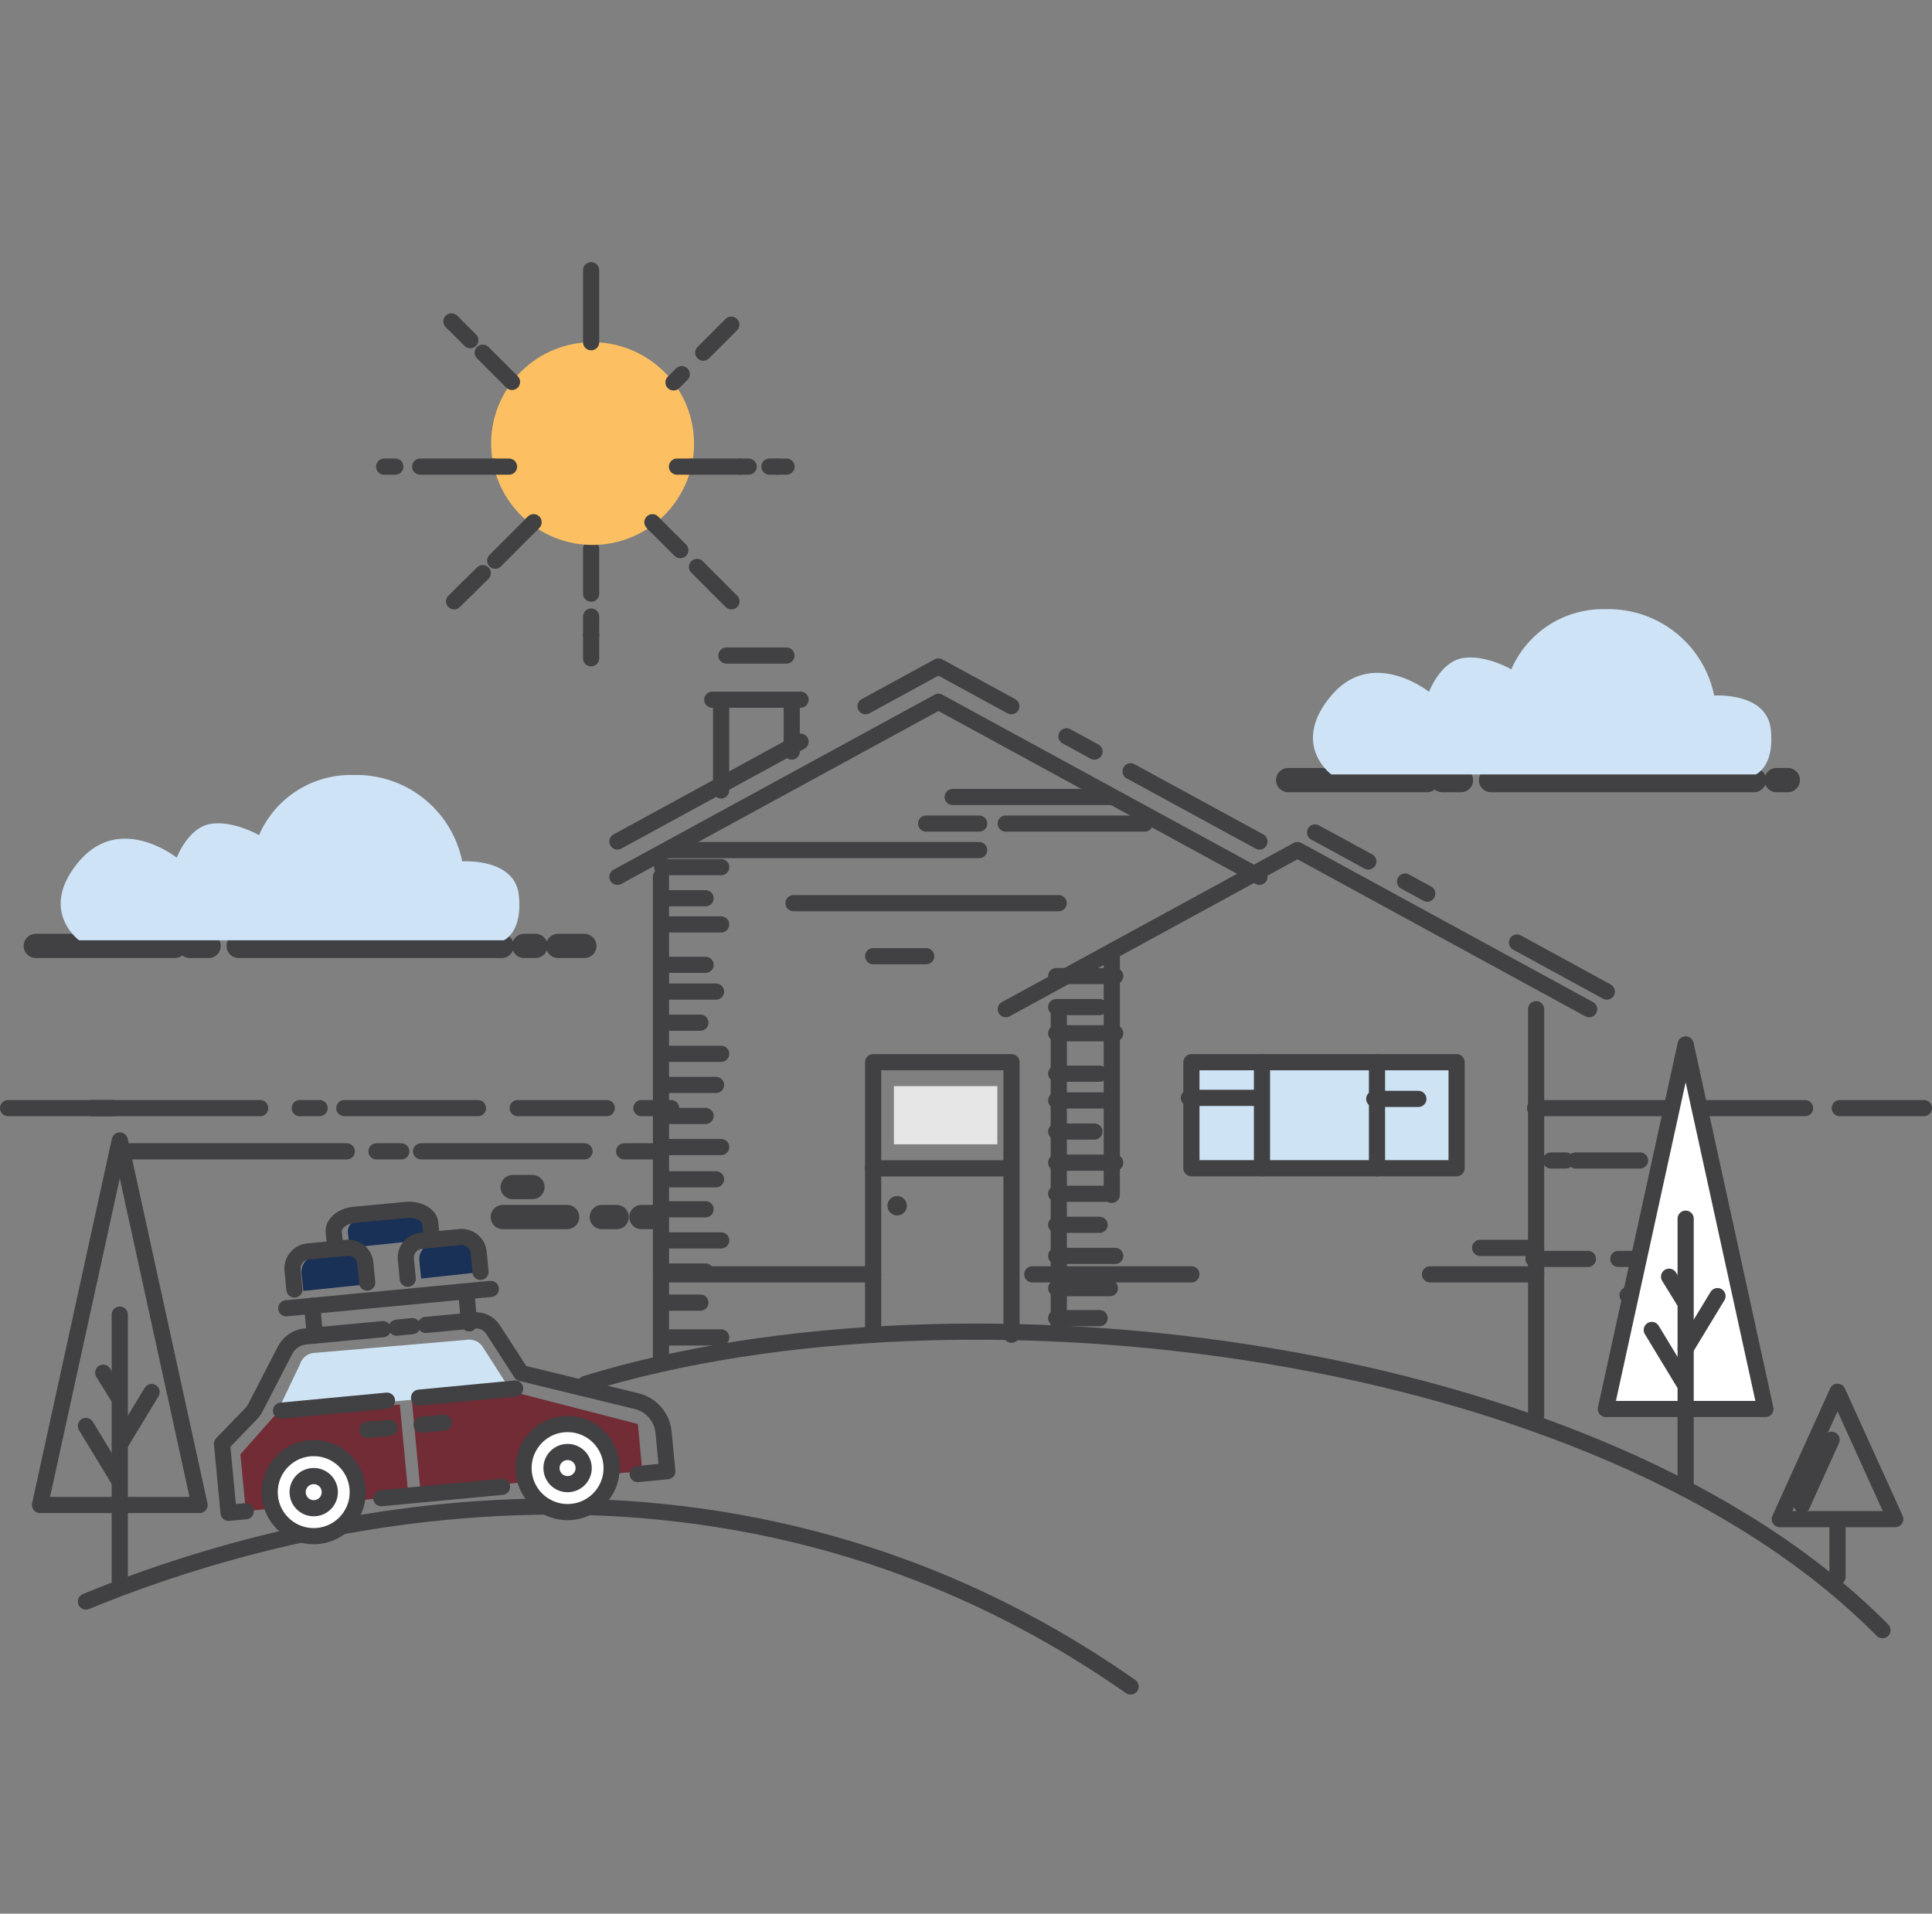 <svg xmlns="http://www.w3.org/2000/svg" viewBox="0 0 239.04 236.8"><rect x="0" y="0" width="239.04" height="236.8" fill="#808080" stroke="none"/><defs><style>.cls-1,.cls-12,.cls-13,.cls-3,.cls-8{fill:none;}.cls-1,.cls-10,.cls-12,.cls-3,.cls-4,.cls-7,.cls-8{stroke:#414042;}.cls-1,.cls-10,.cls-12,.cls-3,.cls-4,.cls-7{stroke-linecap:round;}.cls-1,.cls-3,.cls-4,.cls-7{stroke-linejoin:round;}.cls-1,.cls-10,.cls-12,.cls-4,.cls-7{stroke-width:2px;}.cls-2{fill:#193057;}.cls-3{stroke-width:3px;}.cls-4,.cls-6{fill:#cee4f5;}.cls-5{fill:#722c36;}.cls-7{fill:#fff;}.cls-10,.cls-12,.cls-8{stroke-miterlimit:10;}.cls-9{fill:#cee3f6;}.cls-10,.cls-11{fill:#fcc062;}.cls-14{fill:#414042;}.cls-15{fill:#e6e6e6;}</style></defs><title>Trail illustration 3</title><g id="Layer_2" data-name="Layer 2"><g id="Trail_Elements" data-name="Trail Elements"><polygon class="cls-1" points="24.69 186.23 4.95 186.23 14.82 141.12 24.69 186.23"/><line class="cls-1" x1="14.82" y1="162.67" x2="14.82" y2="196.1"/><line class="cls-1" x1="14.57" y1="172.76" x2="12.77" y2="169.86"/><line class="cls-1" x1="14.82" y1="178.75" x2="18.76" y2="172.25"/><line class="cls-1" x1="14.57" y1="182.94" x2="10.63" y2="176.45"/><path class="cls-2" d="M37.54,159.74l-.23-2.18A1.93,1.93,0,0,1,39,155.44L43.4,155a1.93,1.93,0,0,1,2.11,1.71l.23,2.18"/><path class="cls-2" d="M52.11,158.21,51.88,156a1.93,1.93,0,0,1,1.71-2.11l4.37-.46a1.93,1.93,0,0,1,2.11,1.71l.23,2.18"/><path class="cls-2" d="M43.24,154.4l-.2-1.93c-.1-.93,1-1.8,2.35-1.95l5.78-.6c1.39-.15,2.61.49,2.7,1.42l.2,1.93"/><line class="cls-1" x1="1" y1="137.12" x2="14.02" y2="137.12"/><line class="cls-1" x1="32.19" y1="137.12" x2="11.36" y2="137.12"/><line class="cls-1" x1="37.09" y1="137.12" x2="39.54" y2="137.12"/><line class="cls-1" x1="42.6" y1="137.12" x2="59.14" y2="137.12"/><line class="cls-1" x1="64.05" y1="137.12" x2="75.07" y2="137.12"/><line class="cls-1" x1="79.36" y1="137.12" x2="83.04" y2="137.12"/><line class="cls-1" x1="189.93" y1="137.12" x2="223.34" y2="137.12"/><line class="cls-1" x1="227.63" y1="137.12" x2="238.04" y2="137.12"/><line class="cls-1" x1="42.91" y1="142.47" x2="15.34" y2="142.47"/><line class="cls-1" x1="46.58" y1="142.47" x2="49.65" y2="142.47"/><line class="cls-1" x1="52.1" y1="142.47" x2="72.32" y2="142.47"/><line class="cls-1" x1="77.22" y1="142.47" x2="81.53" y2="142.47"/><line class="cls-3" x1="63.43" y1="146.89" x2="65.88" y2="146.89"/><line class="cls-3" x1="62.21" y1="150.6" x2="70.17" y2="150.6"/><line class="cls-3" x1="74.46" y1="150.6" x2="76.3" y2="150.6"/><line class="cls-3" x1="79.36" y1="150.6" x2="81.2" y2="150.6"/><line class="cls-1" x1="189.73" y1="155.78" x2="196.47" y2="155.78"/><line class="cls-1" x1="200.23" y1="155.78" x2="202.07" y2="155.78"/><line class="cls-1" x1="201.37" y1="160.27" x2="209.33" y2="160.27"/><polyline class="cls-1" points="124.44 124.88 160.53 105.19 196.62 124.88"/><path class="cls-1" d="M199.9,124.88"/><line class="cls-1" x1="82.81" y1="105.19" x2="121.15" y2="105.19"/><line class="cls-1" x1="98.18" y1="111.76" x2="130.99" y2="111.76"/><line class="cls-1" x1="131" y1="124.88" x2="131" y2="164.26"/><line class="cls-1" x1="190.06" y1="124.88" x2="190.06" y2="175.16"/><line class="cls-1" x1="81.78" y1="108.48" x2="81.78" y2="168.62"/><line class="cls-1" x1="89.22" y1="87.39" x2="89.22" y2="97.81"/><path class="cls-1" d="M89.22,87.39"/><path class="cls-1" d="M96.86,87.39"/><line class="cls-1" x1="97.96" y1="93" x2="97.96" y2="87.39"/><line class="cls-1" x1="89.87" y1="81.12" x2="97.3" y2="81.12"/><polyline class="cls-1" points="108.03 165.16 108.03 131.44 125.15 131.44 125.15 165.16"/><line class="cls-1" x1="108.03" y1="144.57" x2="124.51" y2="144.57"/><path class="cls-1" d="M160.53,131.44"/><rect class="cls-4" x="147.41" y="131.44" width="32.81" height="13.12"/><line class="cls-4" x1="156.14" y1="144.57" x2="156.14" y2="131.44"/><line class="cls-1" x1="170.37" y1="144.56" x2="170.37" y2="131.44"/><line class="cls-1" x1="137.56" y1="118.32" x2="137.56" y2="147.85"/><line class="cls-1" x1="147.41" y1="157.69" x2="127.72" y2="157.69"/><line class="cls-1" x1="108.03" y1="157.69" x2="81.78" y2="157.69"/><line class="cls-1" x1="114.59" y1="101.91" x2="121.15" y2="101.91"/><line class="cls-1" x1="124.43" y1="101.91" x2="141.64" y2="101.91"/><line class="cls-1" x1="117.87" y1="98.62" x2="137.56" y2="98.62"/><line class="cls-1" x1="108.03" y1="118.32" x2="114.59" y2="118.32"/><line class="cls-1" x1="176.93" y1="157.69" x2="190.06" y2="157.69"/><path class="cls-1" d="M72.45,171.24c46.61-14.37,125.39-5,160.46,30.48"/><path class="cls-1" d="M140.84,91.11"/><path class="cls-1" d="M133,85.2"/><path class="cls-1" d="M102.47,85.49"/><path class="cls-1" d="M89.44,94.11"/><line class="cls-1" x1="183.13" y1="154.42" x2="190.06" y2="154.42"/><line class="cls-1" x1="147.1" y1="135.85" x2="155.83" y2="135.85"/><line class="cls-1" x1="170.03" y1="135.98" x2="175.49" y2="135.98"/><line class="cls-1" x1="88.13" y1="86.58" x2="99.05" y2="86.58"/><line class="cls-1" x1="187.69" y1="116.63" x2="198.81" y2="122.7"/><path class="cls-1" d="M175.49,110.58"/><line class="cls-1" x1="173.84" y1="109.08" x2="176.59" y2="110.58"/><path class="cls-1" d="M168.21,106.6"/><line class="cls-1" x1="162.71" y1="103.01" x2="169.3" y2="106.6"/><polyline class="cls-1" points="76.39 108.5 116.11 86.84 155.83 108.5"/><line class="cls-1" x1="139.88" y1="95.44" x2="155.83" y2="104.13"/><path class="cls-1" d="M139.88,95.44"/><path class="cls-1" d="M135.42,93"/><line class="cls-1" x1="131.95" y1="91.11" x2="135.42" y2="93"/><path class="cls-1" d="M132,91.11"/><path class="cls-1" d="M125.13,87.39"/><polyline class="cls-1" points="107.09 87.39 116.11 82.47 125.13 87.39"/><path class="cls-1" d="M107.09,87.39"/><path class="cls-1" d="M99,91.77"/><line class="cls-1" x1="76.39" y1="104.13" x2="99.05" y2="91.77"/><path class="cls-1" d="M10.63,198.18c21-8.69,77.19-25.93,129.25,10.51"/><path class="cls-1" d="M10.63,198.18"/><polygon class="cls-5" points="50.96 173.32 52.03 184.62 79.47 182.03 78.92 176.21 63.23 172.16 50.96 173.32"/><polygon class="cls-5" points="49.47 173.79 50.53 185.07 30.41 186.98 29.74 179.96 33.91 175.26 49.47 173.79"/><path class="cls-6" d="M34.33,174.66l2.8-5.88a2,2,0,0,1,1.9-1.38l18.67-1.6a2,2,0,0,1,2.11,1l3.43,5.34"/><circle class="cls-7" cx="38.8" cy="184.64" r="5.45" transform="translate(-17.22 4.48) rotate(-5.41)"/><circle class="cls-1" cx="38.8" cy="184.64" r="1.99" transform="translate(-17.22 4.48) rotate(-5.41)"/><circle class="cls-7" cx="70.21" cy="181.67" r="5.45" transform="translate(-16.8 7.42) rotate(-5.41)"/><circle class="cls-1" cx="70.21" cy="181.67" r="1.99" transform="translate(-16.8 7.42) rotate(-5.41)"/><path class="cls-1" d="M52.69,163.95l6-.56A2.52,2.52,0,0,1,61,164.52l3.49,5.39,14.28,3.47a4.39,4.39,0,0,1,3.33,3.85l.46,4.82-3.66.35"/><path class="cls-1" d="M52.69,163.95"/><path class="cls-1" d="M51,164.1"/><line class="cls-1" x1="49.09" y1="164.29" x2="51.01" y2="164.1"/><path class="cls-1" d="M49.09,164.29"/><path class="cls-1" d="M47.38,164.45"/><path class="cls-1" d="M30.41,187l-2.13.2-.81-8.54,3.59-3.72a3.27,3.27,0,0,0,.55-.77l3.65-7.07a3.22,3.22,0,0,1,2.56-1.73l9.56-.9"/><line class="cls-1" x1="35.42" y1="161.89" x2="60.73" y2="159.49"/><path class="cls-8" d="M38.62,161.59"/><line class="cls-1" x1="38.96" y1="165.24" x2="38.62" y2="161.59"/><line class="cls-1" x1="58.05" y1="163.75" x2="57.71" y2="160.09"/><path class="cls-1" d="M36.43,159.56l-.23-2.4a2.11,2.11,0,0,1,1.9-2.3l4.8-.45a2.11,2.11,0,0,1,2.3,1.9l.23,2.4"/><path class="cls-1" d="M50.45,158.23l-.23-2.4a2.11,2.11,0,0,1,1.9-2.3l4.8-.45a2.11,2.11,0,0,1,2.3,1.9l.23,2.4"/><path class="cls-1" d="M41.49,154.54l-.2-2.11c-.1-1,1.07-2,2.6-2.11l6.34-.6c1.53-.14,2.85.57,3,1.59l.2,2.11"/><line class="cls-1" x1="47.18" y1="185.39" x2="62.12" y2="183.98"/><line class="cls-1" x1="34.77" y1="174.56" x2="47.88" y2="173.32"/><line class="cls-1" x1="51.85" y1="172.95" x2="63.74" y2="171.82"/><line class="cls-1" x1="52.16" y1="176.3" x2="54.91" y2="176.04"/><line class="cls-1" x1="45.46" y1="176.94" x2="48.2" y2="176.68"/><line class="cls-1" x1="191.89" y1="143.6" x2="193.73" y2="143.6"/><line class="cls-1" x1="194.95" y1="143.6" x2="202.92" y2="143.6"/><line class="cls-3" x1="4.43" y1="117.05" x2="21.63" y2="117.05"/><line class="cls-3" x1="25.81" y1="117.05" x2="23.49" y2="117.05"/><line class="cls-3" x1="29.53" y1="117.05" x2="62.07" y2="117.05"/><line class="cls-3" x1="64.86" y1="117.05" x2="66.26" y2="117.05"/><line class="cls-3" x1="69.05" y1="117.05" x2="72.3" y2="117.05"/><path class="cls-9" d="M9.78,116.35s-5.11-3.72,0-9.76,12.09-.46,12.09-.46,1.39-3.72,4.18-4.18,6,1.39,6,1.39A12.36,12.36,0,0,1,43.71,95.9a13.36,13.36,0,0,1,13.48,10.69s6.51-.46,7,4.18-1.86,5.58-1.86,5.58Z"/><line class="cls-3" x1="159.38" y1="96.53" x2="176.58" y2="96.53"/><line class="cls-3" x1="180.76" y1="96.53" x2="178.44" y2="96.53"/><line class="cls-3" x1="184.48" y1="96.53" x2="217.02" y2="96.53"/><line class="cls-3" x1="219.81" y1="96.53" x2="221.2" y2="96.53"/><path class="cls-9" d="M164.72,95.83s-5.11-3.72,0-9.76,12.09-.46,12.09-.46,1.39-3.72,4.18-4.18,6,1.39,6,1.39a12.36,12.36,0,0,1,11.62-7.44,13.36,13.36,0,0,1,13.48,10.69s6.51-.46,7,4.18-1.86,5.58-1.86,5.58Z"/><polygon class="cls-7" points="218.43 174.35 198.69 174.35 208.56 129.24 218.43 174.35"/><line class="cls-7" x1="208.56" y1="150.8" x2="208.56" y2="184.22"/><line class="cls-7" x1="208.3" y1="160.88" x2="206.51" y2="157.98"/><line class="cls-7" x1="208.56" y1="166.87" x2="212.5" y2="160.38"/><line class="cls-7" x1="208.3" y1="171.06" x2="204.37" y2="164.57"/><polygon class="cls-1" points="234.5 187.98 220.21 187.98 227.35 172.22 234.5 187.98"/><line class="cls-1" x1="227.35" y1="188.89" x2="227.35" y2="195.13"/><line class="cls-1" x1="222.96" y1="186.24" x2="226.62" y2="178.16"/><line class="cls-10" x1="73.14" y1="73.46" x2="73.14" y2="67.9"/><line class="cls-10" x1="48.91" y1="57.74" x2="47.53" y2="57.74"/><path class="cls-11" d="M63.35,47.26a12.5,12.5,0,0,1,9.79-4.91h.17A12.56,12.56,0,0,1,85.87,54.89a12.33,12.33,0,0,1-.33,2.85,12.55,12.55,0,0,1-24.44,0,12.48,12.48,0,0,1,2.26-10.48Z"/><line class="cls-12" x1="96.17" y1="57.74" x2="97.32" y2="57.74"/><line class="cls-12" x1="95.2" y1="57.74" x2="96.17" y2="57.74"/><line class="cls-12" x1="91.57" y1="57.74" x2="92.63" y2="57.74"/><line class="cls-12" x1="85.53" y1="57.74" x2="91.57" y2="57.74"/><line class="cls-12" x1="88.68" y1="72.6" x2="90.5" y2="74.41"/><line class="cls-12" x1="87.01" y1="43.64" x2="90.48" y2="40.17"/><line class="cls-12" x1="86.24" y1="70.15" x2="88.68" y2="72.6"/><line class="cls-12" x1="83.76" y1="57.74" x2="85.53" y2="57.74"/><line class="cls-12" x1="83.33" y1="47.32" x2="84.35" y2="46.3"/><line class="cls-12" x1="80.94" y1="64.86" x2="84.17" y2="68.08"/><line class="cls-12" x1="80.72" y1="64.62" x2="80.94" y2="64.86"/><line class="cls-12" x1="73.14" y1="78.57" x2="73.14" y2="81.46"/><line class="cls-12" x1="73.14" y1="76.29" x2="73.14" y2="78.57"/><line class="cls-12" x1="73.14" y1="33.44" x2="73.14" y2="42.35"/><line class="cls-12" x1="65.74" y1="64.9" x2="66.02" y2="64.62"/><line class="cls-12" x1="61.27" y1="69.38" x2="65.74" y2="64.9"/><line class="cls-12" x1="59.73" y1="43.64" x2="63.35" y2="47.26"/><line class="cls-12" x1="61.09" y1="57.74" x2="62.98" y2="57.74"/><line class="cls-12" x1="51.99" y1="57.74" x2="61.09" y2="57.74"/><line class="cls-12" x1="57.87" y1="72.75" x2="59.73" y2="70.92"/><line class="cls-12" x1="56.07" y1="39.98" x2="58.19" y2="42.1"/><line class="cls-12" x1="56.19" y1="74.41" x2="57.87" y2="72.75"/><line class="cls-12" x1="55.85" y1="39.77" x2="56.07" y2="39.98"/><line class="cls-1" x1="81.93" y1="165.49" x2="89.23" y2="165.49"/><line class="cls-1" x1="81.93" y1="161.19" x2="86.66" y2="161.19"/><line class="cls-1" x1="81.93" y1="157.34" x2="87.3" y2="157.34"/><line class="cls-1" x1="81.93" y1="153.49" x2="89.23" y2="153.49"/><line class="cls-1" x1="81.93" y1="149.64" x2="87.3" y2="149.64"/><line class="cls-1" x1="81.93" y1="145.93" x2="88.59" y2="145.93"/><line class="cls-1" x1="81.93" y1="141.94" x2="89.23" y2="141.94"/><line class="cls-1" x1="81.93" y1="138.09" x2="87.3" y2="138.09"/><line class="cls-1" x1="81.93" y1="134.25" x2="88.59" y2="134.25"/><line class="cls-1" x1="81.93" y1="130.4" x2="89.23" y2="130.4"/><line class="cls-1" x1="81.93" y1="126.55" x2="86.66" y2="126.55"/><line class="cls-1" x1="81.93" y1="122.7" x2="88.59" y2="122.7"/><line class="cls-1" x1="81.93" y1="119.39" x2="87.3" y2="119.39"/><line class="cls-1" x1="81.93" y1="114.39" x2="89.23" y2="114.39"/><line class="cls-1" x1="81.93" y1="111.15" x2="87.3" y2="111.15"/><line class="cls-1" x1="81.93" y1="107.3" x2="89.23" y2="107.3"/><line class="cls-1" x1="130.68" y1="163.11" x2="136.05" y2="163.11"/><line class="cls-1" x1="130.68" y1="159.4" x2="137.33" y2="159.4"/><line class="cls-1" x1="130.68" y1="155.41" x2="137.98" y2="155.41"/><line class="cls-1" x1="130.68" y1="151.56" x2="136.05" y2="151.56"/><line class="cls-1" x1="130.68" y1="147.72" x2="137.33" y2="147.72"/><line class="cls-1" x1="130.68" y1="143.87" x2="137.98" y2="143.87"/><line class="cls-1" x1="130.68" y1="140.02" x2="135.41" y2="140.02"/><line class="cls-1" x1="130.68" y1="136.17" x2="137.33" y2="136.17"/><line class="cls-1" x1="130.68" y1="132.86" x2="136.05" y2="132.86"/><line class="cls-1" x1="130.68" y1="127.86" x2="137.98" y2="127.86"/><line class="cls-1" x1="130.68" y1="124.62" x2="136.05" y2="124.62"/><line class="cls-1" x1="130.68" y1="120.78" x2="137.98" y2="120.78"/><rect class="cls-13" x="1" width="236.8" height="236.8"/><circle class="cls-14" cx="111" cy="149.2" r="1.2"/><rect class="cls-15" x="110.6" y="134.4" width="12.8" height="7.2"/></g></g></svg>
